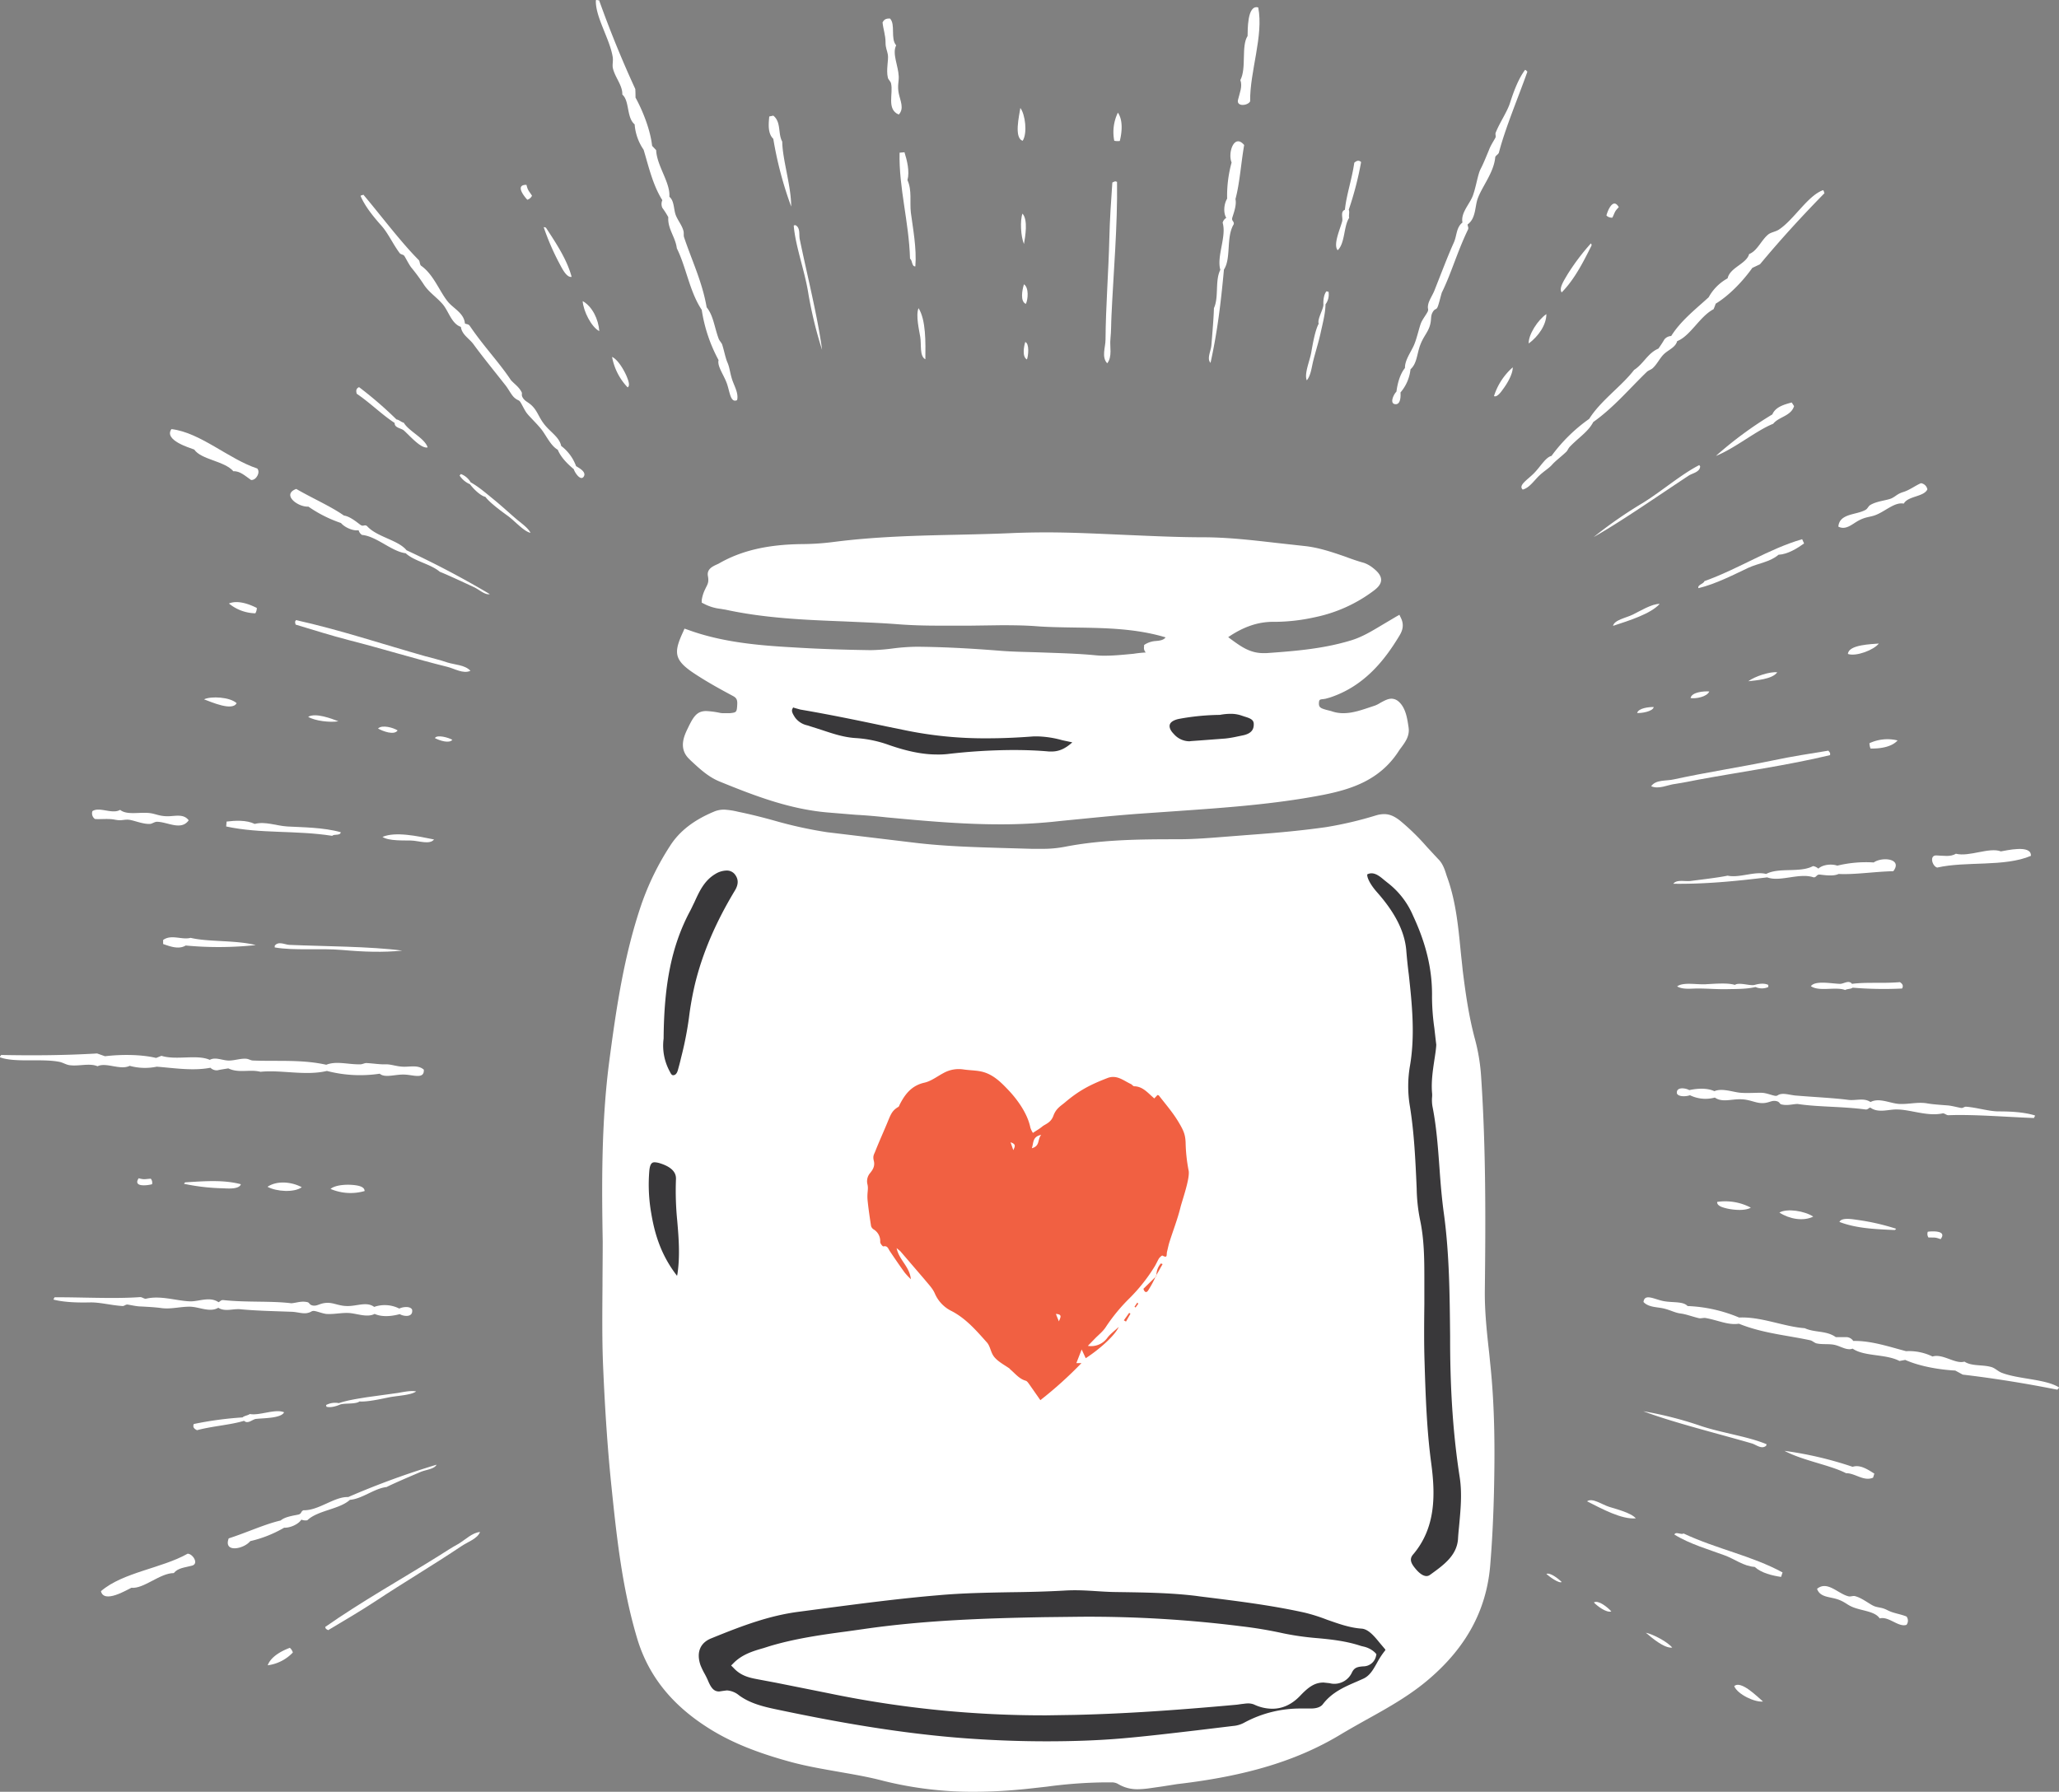 <svg xmlns="http://www.w3.org/2000/svg" width="966.8" height="841.4" viewBox="0 0 966.8 841.4">
  <rect x="0" y="0" width="966.8" height="841.4" fill="#808080" stroke="none"/>
  <title>lovelic44_91932110</title>
  <g id="Layer_2" data-name="Layer 2">
    <g id="lovelic44_91932110">
      <g>
        <g>
          <g>
            <path d="M340.2,380.2a11.9,11.9,0,0,0-5.1,1c-9.5,4-16.1,9.2-20.4,15.9a126.7,126.7,0,0,0-13.6,27.8c-8.1,23.9-11.7,48.3-15,73.3-3.9,29.7-3.5,60.2-3.1,84.7v1.2c0,7-.1,13.5-.1,19.6-.1,13.1-.2,24.4.2,35.7.8,19.7,2,38.7,3.8,56.6,2.5,24.2,5,49.2,12.4,73.8,5.3,17.3,16.3,31,33.7,41.9,10.2,6.4,22.1,11.3,38.7,15.8,7.5,2,15.2,3.3,22.6,4.6s13.8,2.4,20.6,4.2a173.1,173.1,0,0,0,42.8,5.1h0a242.5,242.5,0,0,0,24.8-1.4l9-1a220.7,220.7,0,0,1,25.8-2h4.3a5.9,5.9,0,0,1,3.5.8,17.3,17.3,0,0,0,9.2,2.4,43.8,43.8,0,0,0,5.1-.4l6.3-.9,7-1.1c32.6-3.8,56.3-11,76.6-23.2,4-2.4,8.1-4.7,12.2-7,10.1-5.6,20.7-11.5,29.8-19.4,17.3-14.9,26.6-32.2,28.4-52.8.9-10.8,1.5-22.3,1.8-35.1.4-17.8.5-38.9-1.8-60.3l-.4-4.1c-1.1-9.8-2.2-19.8-2.1-29.8.4-33.8.5-66.9-1.7-99.9a90.2,90.2,0,0,0-2.9-18.1c-3-11.1-4.5-22.1-5.8-32.5-.3-3.2-.7-6.4-1-9.6-1.1-11-2.2-22.4-6-33.3l-.5-1.4c-.9-2.9-1.8-5.8-4.1-8l-5.2-5.6a106.5,106.5,0,0,0-12.7-12.4c-2.7-2.1-4.9-3-7.4-3a13.6,13.6,0,0,0-3.8.6,175.2,175.2,0,0,1-23.4,5.5c-10.5,1.5-21.7,2.6-35.5,3.6l-10.3.8c-7.7.6-15.7,1.3-23.6,1.3-17.5,0-35.5.1-53.1,3.5a54.2,54.2,0,0,1-11.2,1h-4.5l-14-.4c-13.3-.4-27-.8-40.5-2.4l-41.6-5a198.3,198.3,0,0,1-24.3-5.3c-5.7-1.6-11.6-3.1-17.5-4.3A36.1,36.1,0,0,0,340.2,380.2Zm-8.6-46.3c-4.5,0-6.1,2.8-8.7,8.2-1.6,3.3-4.5,9.4.8,14.4l.7.7c4,3.7,8.1,7.6,13.5,9.8,16.4,6.7,32.6,12.9,50.4,14.5l13.3,1.1q7.2.4,14.4,1.2c18.1,1.7,35.8,3.3,53.5,3.3a245.9,245.9,0,0,0,24.9-1.2l3.7-.4c12.5-1.2,25.5-2.6,38.4-3.5l15.8-1.1c22.8-1.6,46.3-3.2,69.3-7.7,12.9-2.6,26.1-6.8,34.9-20.1a24.3,24.3,0,0,1,1.4-2c1.9-2.6,4.1-5.5,3.5-9.5s-1.3-9.6-5.1-12.5a5.1,5.1,0,0,0-2.9-1c-1.8,0-3.5,1-5.2,1.9a14.9,14.9,0,0,1-2.5,1.3l-1.8.6c-4.5,1.5-8.7,3-13.1,3a16.5,16.5,0,0,1-5.8-1l-2-.5c-2.9-.8-3.8-1.2-3.7-3.3s.8-1.5,3.2-2l1.8-.5c16.6-5.4,26.1-18.1,32.5-28.6,1.1-1.8,2.9-4.7,1.1-8.6l-.8-1.7-1.6.9-5.9,3.5c-5.2,3.1-10,6.1-15.5,7.7-12.6,3.8-25.3,4.9-39.5,5.9h-1.4c-6.3,0-10.5-3.1-15.3-6.6l-1.2-.9c7.2-4.9,14-7.2,21.1-7.2h1.7a88.8,88.8,0,0,0,18.1-2.2A68.9,68.9,0,0,0,645,277.4c1.6-1.2,3.5-2.9,3.5-5.1s-1.9-4.1-3.7-5.5a14.4,14.4,0,0,0-4.4-2.5c-2.9-.8-5.8-1.8-8.7-2.9-6.1-2.1-12.5-4.3-19.2-5L599.8,255c-11.4-1.3-23.2-2.7-34.9-2.7s-24.2-.6-36-1.1-25-1.2-37.6-1.2c-5.1,0-10.3.1-15.4.3-8.8.4-17.5.6-26.3.8-19.1.4-38.9.9-58.2,3.4a121,121,0,0,1-15,1c-16.1.2-28.5,3.1-39,9.2l-1.1.5c-1.7.8-4.5,2.1-3.9,5.3s-.3,4-1.3,6.2a16.9,16.9,0,0,0-1.6,5.1V283l1,.5a21.9,21.9,0,0,0,7.8,2.4l2.4.4c18.4,4,37.2,4.8,55.5,5.5,8.6.4,17.5.7,26.2,1.4,5.5.4,11.4.6,18.5.6h14.7l14.6-.2c6.5,0,11.9.1,16.9.5s12.6.5,18.7.6c13.7.2,27.9.5,41.5,4.6-.9,1.2-2.3,1.5-4.5,1.7a11.2,11.2,0,0,0-5,1.5l-.6.4v.7a3.1,3.1,0,0,0,.8,2.8,55.1,55.1,0,0,0-5.7.6c-4.4.4-8.9.9-13.3.9a37,37,0,0,1-4.7-.2c-8.3-.8-16.8-1-24.9-1.3s-14-.3-20.9-.9c-14-1.1-26.3-1.7-37.8-1.8h-.1a95.3,95.3,0,0,0-11.3.8,89.3,89.3,0,0,1-10.3.8h-.6c-13.1-.2-24.8-.6-35.9-1.3-16.3-.9-33.6-2.4-49.6-8.3l-1.5-.5-.6,1.4c-4.5,9.7-4.4,13.2,4.8,19.4,6.3,4.2,12.9,7.8,18.7,10.9,2,1.1,2,2.4,1.8,5s-.6,2.7-3.4,3h-2.6a8.6,8.6,0,0,1-2.3-.2A39.9,39.9,0,0,0,331.6,333.9Z" fill="#fff"/>
            <path d="M491.4,817.7c-11.7,0-23.6-.4-36.5-1.3-32.9-2.3-64.6-8.3-88.5-13.3-6.7-1.4-13.7-2.8-19.4-7a9.9,9.9,0,0,0-5.7-2.3l-1.6.2-2,.3c-2.3,0-3.7-1.3-5.3-5.2a35.9,35.9,0,0,0-1.7-3.4,33.5,33.5,0,0,1-1.8-3.8c-2-5.9-.2-10.5,5.2-12.6,14.7-6,27.1-10.6,40.7-12.4l12.1-1.6c17.6-2.3,35.8-4.7,53.8-6.2,11.1-1,22.5-1.2,33.4-1.4,8.6-.1,17.4-.3,26-.8s15.8.6,23.5.7c13.1.2,25.4.3,37.9,1.8l2.2.3c16.1,2,32.8,4,49,7.6a83.3,83.3,0,0,1,10.4,3.3c5.2,1.8,10.5,3.8,16.4,4.2,3,.3,5.7,3.4,8.2,6.5l2.7,3.2a1,1,0,0,1,.1.4,37.6,37.6,0,0,0-3.9,5.9c-1.8,3.2-3.4,6.2-6.7,7.6l-2.7,1.2c-5.8,2.5-11.7,5-16,10.6-1,1.4-3,2.1-5.7,2.1H611a55.3,55.3,0,0,0-26.7,6.6,13.1,13.1,0,0,1-5.4,1.6l-17.4,2.1c-11.2,1.3-22.8,2.7-34.3,3.7S503.7,817.7,491.4,817.7Zm16.5-58.5-17.4.2c-27.2.5-56.2,1.4-85.1,5.6l-7.8,1.1c-12.1,1.6-24.6,3.4-36.5,7l-2.5.8c-4.9,1.4-10,2.9-14.1,7l-1.2,1.2,1.2,1.2c3.5,3.8,7.7,4.6,11.4,5.3l8.5,1.6,24.5,4.9a496.5,496.5,0,0,0,102.6,10.4l13-.2c22-.5,45.6-2,76.3-4.8l2.1-.3c1.1-.1,2.1-.3,3.2-.3a7.6,7.6,0,0,1,2.7.5,20.2,20.2,0,0,0,8.6,2c4.8,0,9.2-2,13.1-6.1s6.8-6.2,11-6.2l2.8.3a8.3,8.3,0,0,0,2.2.3,9.1,9.1,0,0,0,8.2-5.1c1.1-2.4,2.4-2.9,5.5-3.1a6.1,6.1,0,0,0,5.9-4.8l.2-.9-.6-.7a11.4,11.4,0,0,0-5.5-2.9l-1.2-.3c-6.9-2.3-14.2-3.1-21.1-3.7a131.1,131.1,0,0,1-15.3-2.2,198,198,0,0,0-19.6-3.3A573.2,573.2,0,0,0,507.9,759.2Z" fill="#39383a"/>
            <path d="M669.8,740.1c-1.5,0-3.3-1.2-5.2-3.5s-3-4.3-1.2-6.5c10.9-12.7,10.6-28.3,8.6-43.2s-2.6-30.4-3.1-47.3c-.3-9.1-.2-18.3-.1-27.3V600.1c0-9.2-.1-18.2-2-27.2a80.5,80.5,0,0,1-1.6-14.8c-.6-13.8-1.2-26.3-3.2-38.7a56.3,56.3,0,0,1,.1-19.2c2.4-14.3.9-28.7-.6-42.6-.5-3.8-.9-7.7-1.2-11.5-.8-8.8-5.3-17.6-13.7-27.1-3.8-4.3-4.8-7.4-4.6-8.4a4.2,4.2,0,0,1,2-.5c2.1,0,4,1.5,6,3.2l1.5,1.2a38.5,38.5,0,0,1,12,15.5c6.3,13.5,9.1,25.7,8.9,38.2a107,107,0,0,0,1.1,14.6q.4,3.6.9,7.8c-.1,2.1-.5,4.6-.9,7.2-.7,4.7-1.5,9.9-1.1,15.2a10.4,10.4,0,0,1,0,2.5,18.2,18.2,0,0,0,.2,4c1.9,9.5,2.6,19.4,3.3,28.9.5,7.2,1.1,14.5,2.1,21.7,2.6,19.1,2.7,38.6,2.9,57.4v3.3c.1,24.2,1.6,44.2,4.5,62.9,1.2,7.7.4,15.5-.3,23.1-.2,2-.4,4-.5,6-.6,7.6-6.6,12-12.4,16.2l-.7.5A2.7,2.7,0,0,1,669.8,740.1Z" fill="#39383a"/>
            <path d="M316.1,504.9c-.6,0-.9-.3-1.7-1.9a25.3,25.3,0,0,1-2.8-15.3c.2-25.7,3.8-43.3,12-59.1.9-1.6,1.6-3.2,2.4-4.8,2.4-5.3,4.7-10.3,9.9-13.4a10.5,10.5,0,0,1,5.2-1.6,4.8,4.8,0,0,1,3.8,1.6c1.9,2.3,2,4.8.1,7.9-9.1,15.1-15.2,29.5-18.7,43.9a148,148,0,0,0-2.8,15.7,160.4,160.4,0,0,1-3.2,16.8l-.6,2.4c-.4,1.8-.9,3.6-1.4,5.4s-1.3,2.3-2,2.4Z" fill="#39383a"/>
            <path d="M317.9,599.1c-8.1-10.4-10.7-21-12.1-29.3a77.9,77.9,0,0,1-.9-20.2c.4-3.8,1.7-3.8,2.6-3.8a9.9,9.9,0,0,1,2.5.5c7.6,2.4,7.4,6.2,7.4,7.4a141.7,141.7,0,0,0,.6,19.6c.7,8,1.3,16.2.2,24.2A11,11,0,0,1,317.9,599.1Z" fill="#39383a"/>
            <path d="M439.9,354.3c-6.5,0-13.7-1.4-22.6-4.5a55.9,55.9,0,0,0-15.3-3.2c-5.6-.3-10.7-2-16.1-3.8l-6.9-2.2a9.6,9.6,0,0,1-5.7-3.7c-1.1-1.7-1.8-3-1.2-4.1s.4-.5.5-.5l1.4.4,1.8.5c13.5,2.3,27.1,5.1,40.3,7.9l9.8,2a183.8,183.8,0,0,0,37.8,3.6c6.8,0,13.9-.3,21.7-.9h1.8a47.4,47.4,0,0,1,11.6,1.8l4.7,1c-3.3,3-6.3,4.3-9.7,4.3h-1.2c-5.4-.5-11.1-.7-16.8-.7a273.1,273.1,0,0,0-31,1.9A39.1,39.1,0,0,1,439.9,354.3Z" fill="#39383a"/>
            <path d="M558.5,348.1a9.8,9.8,0,0,1-7.4-3.5c-1.6-1.6-2.2-3.2-1.8-4.4s1.9-2.1,4.2-2.6a111.7,111.7,0,0,1,19.3-1.9,27.6,27.6,0,0,1,5.1-.5,15.4,15.4,0,0,1,5,.8l1.5.5c3,.9,4.3,1.6,4.3,3.6s-.6,4.4-5.5,5.3l-2.4.5a50.7,50.7,0,0,1-5.4.9l-11.9.9-4.2.3Z" fill="#39383a"/>
          </g>
          <g>
            <path d="M421,586.1c1.2,5.7,6.1,8.6,6.7,14.6a34.7,34.7,0,0,1-2.9-3.1c-2.4-3.3-4.7-6.7-7-10.1-.7-1-1-2.7-3-2.2-.3.1-1.5-1.3-1.5-2.1a6.4,6.4,0,0,0-3.1-5.9,2.8,2.8,0,0,1-1.2-1.6c-.6-3.9-1.2-7.9-1.6-11.8s.5-5.3-.1-7.8a5.9,5.9,0,0,1,1.3-5.3c1.3-1.6,2.3-3.3,1.7-5.7s.2-3.1.7-4.5c1.7-4.3,3.6-8.5,5.4-12.8s2.3-6.2,5.4-8c.4-.2.5-.9.8-1.4,2.5-4.8,5.6-8.7,11.5-10,3.1-.7,5.9-2.9,8.9-4.5a14.7,14.7,0,0,1,9.4-1.7c2.7.4,5.4.4,8,.9,5.6,1.1,9.4,4.9,13.1,8.8s8.9,10.6,10.3,17.6A10.6,10.6,0,0,0,485,532c1.6-1.1,3.1-1.9,4.4-3s4-1.7,5.2-5,3.1-4.4,5.2-6.1c6.8-5.8,12-8.5,20.3-11.7,4.3-1.6,7.4,1.2,10.8,2.8.6.2,1.1,1.1,1.7,1.1,4.1.1,6.4,3.2,9.4,5.7l1.5-1.6c.2.1.6.1.7.3,3.1,4,6.4,7.8,9,12.1s3.3,6.1,3.5,9.7a76.1,76.1,0,0,0,1.4,13.3c.8,3.4-2.9,13.8-3.8,17.3-1.3,5.4-3.4,10.7-5.1,16.1-.5,1.5-.8,3.1-1.2,4.7s.4,3.3-2.2,1.9c-.2-.1-1.1.7-1.5,1.2s-1.3,2.5-2,3.7a80.4,80.4,0,0,1-12,15.2,83.9,83.9,0,0,0-11.1,13.5c-1.3,2-3.2,3.5-4.9,5.2l-3.5,3.6a9.4,9.4,0,0,0,9.1-3.7c1.4-1.9,3.4-3.3,5.4-5.2-1.5,3.6-8.4,10.1-15.5,14.7l-1.9-4.1-2.5,6.4h2.4a186,186,0,0,1-19.3,17.4l-5.1-7.3c-.5-.7-1.1-1.6-1.7-1.8-3.2-.9-5-3.4-7.4-5.4l-.2-.3c-2.4-1.7-5.2-3.1-7.1-5.3s-1.9-5.1-3.6-7c-4.9-5.5-9.8-11.2-16.5-14.7a16.4,16.4,0,0,1-8-8.4c-1-2.3-3-4.3-4.7-6.4l-11.5-13.4Zm63.5-46.9c4-1.1,2.5-4.1,4.4-6.3C484.7,533.8,485.4,536.6,484.5,539.2ZM495.8,617c.4,1.1.8,2,1.4,3.5C498,618.5,498.9,617.2,495.8,617Zm-21.3-80.6,1.3,3.7C476.6,538.3,477.2,537.3,474.5,536.4Z" fill="#f16042"/>
            <path d="M542.8,599.1a50.4,50.4,0,0,1-3.7,6.9c-1,1.5-1.9.4-2.2-.8l6.1-6Z" fill="#f16042"/>
            <path d="M543,599.2a8.4,8.4,0,0,1,2.1-5.9l.8.3-3.1,5.5Z" fill="#f16042"/>
            <path d="M527.7,620l2.5-3.5.6.4-2.1,3.7Z" fill="#f16042"/>
            <path d="M534.5,612.2l-1.3,1.8-.5-.4c.4-.6.9-1.2,1.3-1.9Z" fill="#f16042"/>
          </g>
        </g>
        <g>
          <g>
            <path d="M.5,495.4c-.1.5-.6.5-.5,1.1,7,2.6,19.4.5,27.7,2.1,1.8.3,3.3,1.4,5,1.6,4.4.6,9.3-1.1,13.1.5,4-2,10.7,2,15.1-.2a27,27,0,0,0,12.7.4c7.9.6,17,2.1,25.2.5a4.2,4.2,0,0,0,3.3,1.2c1.7-.4,3.4-.6,5.1-.9,5,2.4,10.1.3,15.1,1.6,9.8-1,21.2,2,31.2-.4a61.9,61.9,0,0,0,24.8,1.3c2.4,2.1,7.1.3,11.4.4s9.6,2.4,9.3-2.3c-2.7-2.4-6.7-1.2-10-1.4s-5.5-1.2-8-1.1-5.4-.4-8.8-.6c-.9-.1-2,.6-3,.6-6,.1-11.2-1.7-16,.2-11.7-2.6-23.1-1.5-34.5-2-.8,0-2-.7-2.9-.8-2.9-.3-6,1-8.9.8s-5.9-1.7-8.4-.3c-6-2.7-15.7.3-22.7-1.9l-2.5,1c-7.1-1.7-16.5-1.7-24-.8l-3.7-1.3C30.3,495.6,15.4,495.7.5,495.4Z" fill="#fff"/>
            <path d="M136.8,612c-9.8-1.2-20.7-.3-32-1.5-1.1-.1-1.4.7-2.2,1-3.9-2.7-8.8-.5-12.8-.4-6.3,0-14.3-3-21.4-1.2-1-.1-1.5-.7-2.5-.8-11.9.9-28.3,0-40.3.1-.1.5-.5.5-.4,1.1,5.6,1.4,12.5,1.4,17.1,1.3s10.1,1.4,15.3,1.7c.7,0,1.4-.7,2.1-.7s4.3.9,6.4.9c3.9.2,7.2.4,10,.8,4.3.5,8.5-.7,12.9-.7s9.5,2.9,13.5.5c3.1,2,6.8.4,10.3.7,6.9.7,16,.9,24.3,1.2,2.4.1,5.1,1,7.1.6s1.8-.9,2.9-1,3.9,1.1,6,1.4c3.6.3,7.5-.7,11.1-.4s8.3,2.2,11.7.4c3.6,1.6,8.1,1.1,11.8.1,1.8,1.1,6.4,1.7,5.8-2.1-.8-1.8-4.6-1.3-6-.5a15.1,15.1,0,0,0-11.8-.8c-3.4-2.5-7.7-.5-12.1-.4s-6.7-1.6-10-1.5-4.4,1.5-6.4,1.3-1.8-1.4-2.8-1.6C141.6,610.8,139.3,611.8,136.8,612Z" fill="#fff"/>
            <g>
              <path d="M81.6,738.7c2-2.5,5.3-2.6,8.6-3.5s.3-5.6-2.1-5.6c-12.2,6.9-30.4,8.7-40.7,17.6,1.4,6,12.3-.7,14.3-1.6C67.5,746.2,75.1,738.7,81.6,738.7Z" fill="#fff"/>
              <path d="M131.8,714c-7.4,1.7-16,5.7-24.4,8.4-2.6,6.9,7,5.1,10.1,1.3a56.8,56.8,0,0,0,15.9-6.3c3,.1,6.8-1.7,8.1-3.8a5.2,5.2,0,0,0,2.8.3c4.9-4.7,15.1-5.1,20-9.6,5.7-.4,11.5-5.4,17.2-6,3.8-1.9,10.4-4.7,16-7.1,2.7-1.1,6.4-1.3,7.5-3.4A381.4,381.4,0,0,0,163.5,703c-6.4-.3-13.9,6.4-21,6.2-1.3.5-.8,1.6-2.3,2S133.9,712.1,131.8,714Z" fill="#fff"/>
            </g>
            <g>
              <path d="M137.5,776a4.6,4.6,0,0,0-1.4-2.2c-3.8,1.4-8.9,4.1-10.4,8.2A19.8,19.8,0,0,0,137.5,776Z" fill="#fff"/>
              <path d="M215.4,724.9c-3.5,1.9-6.3,3.8-9.5,5.8-16.8,10.5-36.4,21.5-53.2,33.3.2,1.1.6,1,1.4,1.5,7.5-4.5,14.9-8.8,22.2-13.6,13.6-9,27.5-17.2,40.3-25.8,2.9-2,7.6-3.5,8.8-6.7C221.8,719.7,218.5,723,215.4,724.9Z" fill="#fff"/>
            </g>
            <g>
              <path d="M76.6,441.4v1.9c3.2,1.1,7.3,2.7,10.6.7a165,165,0,0,0,32.9-.2c-9.5-2.4-22.3-1.4-30.6-3.4C85.4,441.5,80.5,438.6,76.6,441.4Z" fill="#fff"/>
              <path d="M129,444.1v.8c9.1,1.6,21.5.3,31.7,1.2s19.1,1.2,28.2.3c-14.9-2-37.1-2-53.1-2.7C133.8,443.6,130.7,441.8,129,444.1Z" fill="#fff"/>
            </g>
            <g>
              <path d="M91,668.7c-.7,1.7.5,2.4,1.5,2.9,7.6-2,15.4-2.4,22.1-4.4,1.8,1.7,3.9-.7,5.6-.9,3.9-.4,11.8-.3,13.2-3.1-4.1-1.8-11.6,1.7-16.1.8-.9.7-2.6.8-3.4,1.6A164.6,164.6,0,0,0,91,668.7Z" fill="#fff"/>
              <path d="M159.1,658.9a9,9,0,0,0-6,.9l.2.8c2,.5,4.4-.2,6.3-1s7.5-.1,9.2-1.5c3.5.3,9.8-1.1,13.7-1.9s10.5-1,12.9-2.8c-2.3-.5-5.7.2-8.5.7l-14.5,2C168.1,656.8,163.2,657.5,159.1,658.9Z" fill="#fff"/>
            </g>
            <g>
              <path d="M111.1,330.2c-3.1-2.9-12-3.4-15.3-1.8C99.1,329.6,109.1,334.1,111.1,330.2Z" fill="#fff"/>
              <path d="M158.9,338.7c-3.4-1.3-10.7-4.1-14.2-2.1C147.7,338.5,155.1,339.4,158.9,338.7Z" fill="#fff"/>
              <path d="M177.5,342.1c2.3,1.3,7.6,3.3,9.2.9C184.7,341.7,179.4,340.2,177.5,342.1Z" fill="#fff"/>
              <path d="M203.8,346.6Z" fill="#fff"/>
              <path d="M204.2,346.6c2.1,1.1,6.7,2.7,8.2.8C210.7,346.4,205.2,344.8,204.2,346.6Z" fill="#fff"/>
            </g>
            <g>
              <path d="M70.8,553.5c-3,.2-3,.5-5.7-.2-2.8,4.3,4.1,3.4,6.3,2.8A3,3,0,0,0,70.8,553.5Z" fill="#fff"/>
              <path d="M113.1,556.1c-8.3-2.2-17.3-1.4-26-.9-.4.1-.5.4-.7.7a97.8,97.8,0,0,0,18.1,2.1C106.8,558.1,112.3,558.6,113.1,556.1Z" fill="#fff"/>
              <path d="M125.6,557.3c4.2,2.3,12.6,2.8,16.1.2C136.6,554.8,129.9,554.4,125.6,557.3Z" fill="#fff"/>
              <path d="M171.2,559.3c0-2.2-3.3-2.6-4.9-2.8-3.6-.4-8.8-.1-11.1,1.8A23.9,23.9,0,0,0,171.2,559.3Z" fill="#fff"/>
            </g>
            <g>
              <path d="M43.4,380.9a3.2,3.2,0,0,0,1.2,3.7c3,.2,6.2-.3,9.3.3s3.6,0,6,0,6.9,2.2,10.6,2c.9-.1,2-.9,3-1,5-.1,11.5,4.4,15.1-.7-2.4-3.2-6.3-1.9-9.9-1.9s-5.4-1-7.8-1.4c-4.9-.8-11.2,1.1-14.5-1.6C52.7,382.5,46.7,378.7,43.4,380.9Z" fill="#fff"/>
              <path d="M106.4,385.8l-.2,2.3c16.1,3.5,32.6,1.7,49.8,4.4.9-1,3.8.1,4-1.7-8.2-2.3-18.1-2.3-25.1-2.7-5.1-.3-10.3-2.5-15.3-1.2C115.7,385,110.4,385.3,106.4,385.8Z" fill="#fff"/>
              <path d="M193,394.7c3.7.1,8.8,2.1,10.8-.5-7.9-1.6-18.1-3.8-24.2-1.2C182.5,395,189.8,394.6,193,394.7Z" fill="#fff"/>
            </g>
          </g>
          <g>
            <path d="M281.3.1c-.6.2-.8-.3-1.5,0-.4,7.6,6.6,18.3,7.9,26.7.3,1.8-.3,3.7.1,5.3,1,4.3,4.6,8.1,4.4,12.3,3.5,3,1.9,10.8,5.8,14a24.1,24.1,0,0,0,4.2,11.9c2.3,7.6,4.3,16.6,8.8,23.7a4.4,4.4,0,0,0,0,3.6,37,37,0,0,1,2.8,4.4c-.4,5.4,3.4,9.4,4,14.6,4.4,8.8,6,20.4,11.7,28.9a72.2,72.2,0,0,0,7.9,23.6c-.7,2.8,2.3,6.7,3.8,10.7s1.7,9.6,4.9,8.1c.8-3.3-1.4-6.7-2.4-9.9s-1.1-5.4-2.1-7.7-1.5-5.3-2.5-8.5c-.3-.8-1.2-1.7-1.6-2.6-2.1-5.6-2.5-11-5.7-14.9-2-11.8-7-22.1-10.6-32.9-.3-.8,0-2.1-.3-3-.7-2.8-3-5.3-3.8-8s-.6-6.2-2.8-8c.5-6.7-5.9-14.5-6.2-21.9l-1.9-2c-.8-7.3-4.2-16.1-7.8-22.7,0-1.3,0-2.6-.1-4C291.9,27.9,286.3,14.1,281.3.1Z" fill="#fff"/>
            <path d="M239.9,178.5c-5.5-8.3-13-16.1-19.4-25.6-.7-.8-1.5-.6-2.2-1-.4-4.8-5.3-7-7.9-10.1-4-4.8-6.8-13-12.8-17.1-.6-.9-.4-1.7-.9-2.5-8.5-8.5-18.3-21.6-26.1-30.8-.5.4-.8.1-1.3.6,2.3,5.4,6.8,10.6,9.9,14.1s5.4,8.7,8.5,12.8c.5.6,1.5.6,2,1.1s2.1,3.9,3.4,5.6a89,89,0,0,1,5.9,8c2.4,3.7,6.1,6,8.9,9.3s4.1,9.1,8.5,10.6c.5,3.8,4.1,5.5,6.1,8.4,4,5.5,9.8,12.6,14.9,19.1,1.5,1.9,2.7,4.5,4.2,5.8s1.8.9,2.5,1.7,1.9,3.6,3.1,5.3,5.2,5.4,7.3,8.2,4.2,7.4,7.4,9.2c1.4,3.5,4.6,6.7,7.5,9.1.6,1.9,3.3,5.7,4.7,3.5s-2.3-4.1-3.6-4.9a20.9,20.9,0,0,0-7-9.5c-.8-3.9-4.6-6.2-7.4-9.5s-3.4-6-5.5-8.5-3.7-2.6-4.9-4.3-.3-2.1-.8-3C243.6,181.6,241.5,180.3,239.9,178.5Z" fill="#fff"/>
            <g>
              <path d="M109.6,221.3c3.1-.2,5.5,2.2,8.3,4.1,2.4.2,4.5-3.6,2.9-5.4-13.4-4.4-26.7-16.9-40.3-18.5-3.7,5.2,8.6,8.8,10.7,9.6C94.5,215.9,105.3,216.4,109.6,221.3Z" fill="#fff"/>
              <path d="M161.5,242.1c-6.1-4.3-14.8-8.1-22.4-12.5-7,2.6.7,8.6,5.7,8.3a61.1,61.1,0,0,0,15.3,7.7c1.9,2.2,5.8,3.8,8.3,3.4a3.7,3.7,0,0,0,1.6,2.2c6.8.6,13.9,7.8,20.5,8.6,4.1,3.8,11.7,5,16,8.7,4,1.6,10.4,4.6,16,7.2,2.6,1.2,5.2,3.8,7.5,3.3a441.2,441.2,0,0,0-39.1-20.6c-4-4.9-14-6.2-18.6-11.4-1.2-.8-1.7.4-3-.5S164.5,242.5,161.5,242.1Z" fill="#fff"/>
            </g>
            <g>
              <path d="M119.9,288a5.2,5.2,0,0,0,.7-2.5c-3.7-1.9-9.1-3.8-13.1-2.1A20.2,20.2,0,0,0,119.9,288Z" fill="#fff"/>
              <path d="M210.1,311.1c-3.8-1.3-7-2-10.6-3-19.1-5.4-40.5-12.5-60.5-16.9-.7.8-.4,1.1-.2,2.1,8.3,2.5,16.5,5.1,25,7.3,15.7,4,31.1,8.8,46.1,12.5,3.4.8,7.6,3.5,11,1.9C218.3,312.2,213.6,312.2,210.1,311.1Z" fill="#fff"/>
            </g>
            <g>
              <path d="M363.1,54.3l-1.9.4c-.3,3.4-.8,7.9,1.9,10.5A175.4,175.4,0,0,0,371.5,97c0-9.8-4.1-22-4.2-30.5C365.2,62.8,366.9,57.3,363.1,54.3Z" fill="#fff"/>
              <path d="M373.4,105.7l-.7.2c.7,9.2,5,20.9,6.7,31a192.8,192.8,0,0,0,6.6,27.4c-1.9-14.9-7.3-36.4-10.5-52.1C375.1,110.2,375.9,106.8,373.4,105.7Z" fill="#fff"/>
            </g>
            <g>
              <path d="M168.6,181.8c-1.6.7-1.4,2-1.1,3.1,6.5,4.4,11.9,9.9,17.8,13.7-.1,2.4,3.1,2.4,4.4,3.6,2.9,2.6,8,8.6,11.1,7.9-1.4-4.4-8.9-7.6-11.2-11.6-1.1-.2-2.4-1.5-3.4-1.5A181.9,181.9,0,0,0,168.6,181.8Z" fill="#fff"/>
              <path d="M221,226.5a8.8,8.8,0,0,0-4.6-3.9l-.6.7a11,11,0,0,0,4.9,4.1c1.6,2.2,5,5.5,7.2,5.9,2.1,2.8,7.3,6.6,10.6,9s7.5,7.3,10.6,7.9c-1.1-2.2-3.9-4.2-6.1-6s-7.4-6.6-11.1-9.6S224.8,228.6,221,226.5Z" fill="#fff"/>
            </g>
            <g>
              <path d="M480.2,66.1c2.3-3.6,1.2-12.4-1.1-15.4C478.6,54.2,476,64.8,480.2,66.1Z" fill="#fff"/>
              <path d="M480.8,114.6c.6-3.6,2-11.3-.7-14.3C478.9,103.6,479.3,111,480.8,114.6Z" fill="#fff"/>
              <path d="M480.8,133.5c-.8,2.5-1.9,8.1.9,9.2C482.7,140.6,483.2,135.1,480.8,133.5Z" fill="#fff"/>
              <path d="M481.4,160.2c.2.3-.2-.1,0,0Z" fill="#fff"/>
              <path d="M481.4,160.6c-.7,2.3-1.5,7,.8,8.2C482.9,167,483.4,161.3,481.4,160.6Z" fill="#fff"/>
            </g>
            <g>
              <path d="M249.8,91.9c-1.6-2.5-1.9-2.3-2.6-5.1-5.5-.1-1.1,5.4.4,7A3.6,3.6,0,0,0,249.8,91.9Z" fill="#fff"/>
              <path d="M268.4,130c-2.2-8.2-7.3-15.8-12-23a1.4,1.4,0,0,0-1.1-.3,115.2,115.2,0,0,0,7.2,16.7C263.6,125.4,265.9,130.5,268.4,130Z" fill="#fff"/>
              <path d="M273.6,141.4c.3,4.7,4.1,12.2,7.8,14.1C281,149.9,278.1,143.9,273.6,141.4Z" fill="#fff"/>
              <path d="M294.7,181.9c1.4-.8.1-3.8-.5-5.3-1.5-3.4-4.2-7.8-6.8-9A28,28,0,0,0,294.7,181.9Z" fill="#fff"/>
            </g>
            <g>
              <path d="M417.9,8.7c-2.3-.1-2.9.8-3.5,1.8.3,3.1,1.4,6.1,1.4,9.2s.7,3.6,1.1,6-.9,7.1,0,10.8c.2.9,1.3,1.7,1.5,2.7,1.1,4.9-2.2,12.1,3.6,14.6,2.7-2.8.7-6.5,0-10s.1-5.5,0-7.9c-.2-5-3.2-10.8-1.2-14.6C418,18.1,420.6,11.5,417.9,8.7Z" fill="#fff"/>
              <path d="M424.7,71.5l-2.3.2c-.4,16.5,4.4,32.4,4.9,49.8,1.2.7.7,3.7,2.5,3.6.7-8.5-1.2-18.2-2.1-25.2-.6-5.1.6-10.5-1.6-15.3C427.2,80.5,425.9,75.3,424.7,71.5Z" fill="#fff"/>
              <path d="M432.1,158.2c.6,3.7-.4,9.1,2.4,10.5.1-8,.3-18.4-3.2-24C429.9,148,431.6,155.1,432.1,158.2Z" fill="#fff"/>
            </g>
          </g>
          <g>
            <path d="M856.7,90.7c-.4-.5-.1-.9-.7-1.4-7.2,2.6-13.6,13.8-20.7,18.5-1.5,1-3.5,1.2-4.9,2.2-3.4,2.7-5.2,7.8-9.1,9.3-1.2,4.6-9,6.3-10.1,11.4a22.4,22.4,0,0,0-8.9,8.9c-5.9,5.4-13.1,11-17.6,18.2a4.3,4.3,0,0,0-3.2,1.6c-.8,1.4-1.8,2.9-2.8,4.3-5,2.1-7,7.2-11.4,10-6,7.8-15.6,14.3-21.1,23a76.6,76.6,0,0,0-17.7,17.4c-2.7.6-5.1,4.9-8.1,8s-7.7,5.8-5.4,7.8c3.1-.8,5.3-4.2,7.7-6.5s4.4-3.3,6.1-5.2,4.1-3.6,6.6-6c.6-.5,1-1.7,1.7-2.4,4.1-4.3,8.7-7.1,11-11.6,9.7-6.9,17-15.7,25.2-23.6.6-.6,1.9-1,2.6-1.6,2.2-1.9,3.5-5,5.6-6.9s5.3-3.1,6-5.9c6.2-2.4,10.6-11.6,17.1-15a27.7,27.7,0,0,0,1-2.6c6.3-3.8,12.8-10.6,17.2-16.8l3.6-1.7C836.2,112.3,846.3,101.3,856.7,90.7Z" fill="#fff"/>
            <path d="M677,137.4c4.4-8.9,7.3-19.3,12.3-29.6.4-1-.2-1.6-.2-2.4,3.9-2.8,3.4-8.2,4.7-12,2.1-5.9,7.7-12.4,8.3-19.7.5-.9,1.3-1.1,1.7-2,3-11.6,9.4-26.7,13.4-38.1-.5-.2-.4-.6-1.1-.8-3.5,4.7-5.7,11.3-7.1,15.6s-4.8,9.1-6.7,13.9c-.3.7.2,1.6-.1,2.3s-2.3,3.7-3,5.7c-1.5,3.6-2.7,6.6-4,9.1s-2.1,8.3-3.6,12.4-5.8,8.1-4.9,12.7c-3,2.3-2.6,6.3-4.1,9.5-2.8,6.2-6,14.7-9.1,22.5-.9,2.2-2.5,4.5-2.9,6.5s.2,2-.1,3-2.2,3.4-3.1,5.3-2,7.3-3.4,10.6-4.4,7.2-4.3,10.9c-2.4,3-3.5,7.3-4,11.1-1.4,1.4-3.3,5.6-.6,5.9s2.6-4,2.5-5.5a20,20,0,0,0,4.7-10.9c3-2.6,3-7.1,4.5-11.2s3.5-5.9,4.5-9,.3-4.5,1.3-6.4,1.6-1.3,2.2-2.2S676.3,139.7,677,137.4Z" fill="#fff"/>
            <g>
              <path d="M582.4,37.6c1.1,2.9-.3,6-1.1,9.3s4.6,2.8,5.7.7c-.2-14,6.4-30.9,3.8-44.1-5.3-1.5-4.9,11.1-5,13.4C582.7,21.7,585.4,32,582.4,37.6Z" fill="#fff"/>
              <path d="M580.1,93.5c2-7.3,2.6-16.8,4.1-25.4-4.7-5.6-7.8,3.7-5.9,8.2a58.7,58.7,0,0,0-2.1,17c-1.6,2.6-1.8,6.8-.4,9a3.7,3.7,0,0,0-1.7,2.3c1.9,6.5-2.9,15.7-1.1,22.1-2.6,5.2-.6,12.8-3,18-.1,4.3-.7,11.4-1.2,17.5-.3,2.9-2.2,6.2-.4,8.2,3.3-14.9,4.9-28.7,6.3-43.8,3.5-5.4.9-15.2,4.6-21.3.3-1.4-1.1-1.5-.7-3S580.8,96.4,580.1,93.5Z" fill="#fff"/>
            </g>
            <g>
              <path d="M523.2,66.1a7.6,7.6,0,0,0,2.6.1c1-4,1.6-9.7-.9-13.3A20.9,20.9,0,0,0,523.2,66.1Z" fill="#fff"/>
              <path d="M521.4,159.2c.4-4,.3-7.3.5-11.1.9-19.8,2.9-42.2,2.6-62.7-1-.5-1.2-.1-2.2.3-.6,8.7-1.2,17.3-1.4,26-.4,16.2-1.7,32.3-1.8,47.8,0,3.5-2,8.2.8,11.1C522.4,167.4,521,162.8,521.4,159.2Z" fill="#fff"/>
            </g>
            <g>
              <path d="M842.4,190.7l-1.1-1.7c-3.3.9-7.6,2-9.1,5.6a178.2,178.2,0,0,0-26.5,19.5c9-3.6,18.9-11.9,26.9-15.1C835.2,195.7,841,195.4,842.4,190.7Z" fill="#fff"/>
              <path d="M798.3,219l-.4-.6c-8.3,4.2-17.7,12.3-26.4,17.7a206,206,0,0,0-23.2,16.1c13.1-7.4,31.3-20.1,44.7-28.9C794.7,222.2,798.2,221.7,798.3,219Z" fill="#fff"/>
            </g>
            <g>
              <path d="M639.1,76.1c-1.3-1.2-2.3-.4-3.2.3-1.1,7.8-3.7,15.1-4.4,22.1-2.3.9-.8,3.9-1.3,5.5-1,3.7-4.3,10.9-2.1,13.5,3.5-3.2,2.8-11.4,5.4-15.2-.3-1.1.3-2.8-.2-3.8A152.3,152.3,0,0,0,639.1,76.1Z" fill="#fff"/>
              <path d="M622.4,142.9a7.7,7.7,0,0,0,1.4-5.9l-1-.2c-1.2,1.6-1.5,4.1-1.4,6.2s-3,6.9-2.2,9c-1.7,3.1-2.8,9.5-3.5,13.5s-3.4,10-2.1,13.1c1.7-2,2.2-5.4,2.8-8.2,1-4.3,2.7-9.5,3.7-14.1S622.3,147.3,622.4,142.9Z" fill="#fff"/>
            </g>
            <g>
              <path d="M867.7,307.1c3.9,1.3,12.2-1.9,14.5-4.9C878.8,302.5,867.9,302.7,867.7,307.1Z" fill="#fff"/>
              <path d="M820.9,319.9c3.5-.4,11.3-.9,13.6-4.2C831.1,315.3,824,317.6,820.9,319.9Z" fill="#fff"/>
              <path d="M802.6,324.7c-2.6-.2-8.3.3-8.8,3.1C796.1,328.2,801.5,327.3,802.6,324.7Z" fill="#fff"/>
              <path d="M776.8,331.9c-.2.3.1-.1,0,0Z" fill="#fff"/>
              <path d="M776.5,332c-2.4,0-7.1.5-7.8,2.8C770.6,335,776.2,334.1,776.5,332Z" fill="#fff"/>
            </g>
            <g>
              <path d="M757.1,102.2c1.3-2.7,1-2.9,3-4.9-2.7-4.8-5.3,1.8-5.8,3.9A3.5,3.5,0,0,0,757.1,102.2Z" fill="#fff"/>
              <path d="M733.3,137.3c6-6.1,10.1-14.2,14-22a1.2,1.2,0,0,0-.3-1,104.8,104.8,0,0,0-11,14.6C734.9,130.9,731.7,135.4,733.3,137.3Z" fill="#fff"/>
              <path d="M726.1,147.5c-4,2.7-8.5,9.7-8.3,13.8C722.3,158,726.1,152.6,726.1,147.5Z" fill="#fff"/>
              <path d="M701.5,186c1.4.7,3.3-1.9,4.2-3.2,2.2-2.9,4.7-7.4,4.6-10.3A30.2,30.2,0,0,0,701.5,186Z" fill="#fff"/>
            </g>
            <g>
              <path d="M905,229.8a3.6,3.6,0,0,0-3-2.9c-2.8,1.2-5.3,3.2-8.2,4.1s-3.3,1.8-5.4,2.9-7.1,1.3-10.3,3.3c-.8.5-1.2,1.7-2.1,2.2-4.3,2.5-12.3,1.6-12.8,7.9,3.6,1.8,6.4-1.2,9.6-2.9s5.3-1.6,7.5-2.4c4.8-1.7,9.3-6.4,13.6-5.5C896,232.8,903.3,233.4,905,229.8Z" fill="#fff"/>
              <path d="M847.1,255.2l-.9-2c-15.8,4.6-29.5,13.8-45.9,19.7-.3,1.3-3.4,1.7-2.8,3.3,8.3-2,17.1-6.6,23.5-9.6,4.6-2.1,10.2-2.7,14.1-6.1C839.4,260.3,843.9,257.5,847.1,255.2Z" fill="#fff"/>
              <path d="M766.7,288.6c-3.3,1.6-8.7,2.5-9.3,5.3,7.6-2.5,17.6-5.6,21.9-10.3C775.8,283.4,769.6,287.2,766.7,288.6Z" fill="#fff"/>
            </g>
          </g>
          <g>
            <path d="M966.1,652.6c.1-.5.6-.4.7-1.1-6.4-4-19.1-3.8-27-6.9-1.7-.7-3-2.1-4.6-2.6-4.2-1.3-9.3-.3-12.8-2.6-4.3,1.3-10.2-3.9-15-2.4a25.1,25.1,0,0,0-12.4-2.5c-7.7-2-16.4-5-24.8-4.8a4.1,4.1,0,0,0-3-1.8H862c-4.5-3.2-9.8-2-14.6-4.2-9.8-.7-20.5-5.5-30.8-5a69.2,69.2,0,0,0-24.2-5.4c-2.1-2.3-6.9-1.5-11.2-2.3s-9-3.8-9.5.4c2.4,2.6,6.5,2.3,9.7,3.1s5.2,2,7.7,2.3,5.3,1.4,8.6,2.2c.8.2,2.1-.2,3-.1,5.9,1,10.7,3.5,15.8,2.7,11.1,4.5,22.5,5.4,33.6,7.8.8.2,1.8,1.1,2.7,1.4,2.8.7,6.1.1,8.9.8s5.6,2.7,8.2,1.7c5.5,3.8,15.5,2.4,22,5.8l2.7-.5c6.7,3,16,4.6,23.5,5l3.5,1.9C936.8,647.3,951.5,649.7,966.1,652.6Z" fill="#fff"/>
            <path d="M844,518.4c9.8,1.5,20.6,1.1,32,2.6,1,.1,1.4-.7,2.2-.9,3.8,2.8,8.8.7,12.8.9,6.3.1,14.2,3.4,21.3,1.8,1,.1,1.5.8,2.5.9,11.9-.5,28.2.9,40.3,1.3,0-.6.5-.6.4-1.2-5.5-1.7-12.4-1.9-17-1.9s-10.1-1.8-15.3-2.2c-.7-.1-1.4.6-2.1.6s-4.3-1-6.4-1.2c-3.9-.3-7.2-.5-10-1-4.3-.7-8.5.5-12.8.3s-9.5-3.1-13.6-.9c-3.1-2.1-6.8-.6-10.3-1-6.8-.9-15.9-1.3-24.2-2-2.4-.1-5.1-1-7.1-.8s-1.8.9-2.9.9-3.9-1.2-6-1.4-7.5.3-11-.1-8.3-2.2-11.8-.7c-3.5-1.6-8-1.3-11.8-.5-1.7-1-6.3-1.7-5.8,1.6.8,1.7,4.6,1.4,6.1.8a16.7,16.7,0,0,0,11.7,1.1c3.4,2.4,7.7.7,12.1.8s6.7,1.7,9.9,1.8,4.4-1.3,6.5-1,1.7,1.3,2.7,1.6C839.2,519.3,841.5,518.5,844,518.4Z" fill="#fff"/>
            <g>
              <path d="M918.4,400.9c-2.6,1.6-5.8.9-9.2.8s-1.9,5.1.4,5.7c13.7-3.1,31.5-.2,44-5.5.4-5.5-11.9-2.4-14.1-2.1C934.1,397.7,924.6,402.5,918.4,400.9Z" fill="#fff"/>
              <path d="M863.3,410.4c7.5.4,16.9-1.1,25.7-1.3,4.5-5.9-5.2-6.9-9.2-4.1a56.9,56.9,0,0,0-17.1,1.5c-2.9-1-7-.4-8.9,1.4a4.9,4.9,0,0,0-2.5-1.2c-6.1,3.3-16,.5-22,3.7-5.5-1.4-12.5,2-18.1.8-4.3.9-11.3,1.7-17.4,2.5-2.9.3-6.5-.8-8.1,1.3,15.2.2,29-1.2,44.1-3,6,2.3,15.1-2.3,21.8,0,1.4,0,1.3-1.4,2.8-1.3S860.7,411.7,863.3,410.4Z" fill="#fff"/>
            </g>
            <g>
              <path d="M877.8,349a7.4,7.4,0,0,0,.5,2.5c4.2.1,9.9-.6,12.7-3.8A20,20,0,0,0,877.8,349Z" fill="#fff"/>
              <path d="M786.7,368.1c4-.6,7.2-1.3,10.9-2,19.5-3.6,41.8-6.7,61.7-11.5.2-1.1-.1-1.2-.8-2.1-8.6,1.4-17.1,2.7-25.6,4.5-15.9,3.3-31.9,5.7-47,9-3.4.8-8.4,0-10.6,3.2C778.9,370.8,783.1,368.5,786.7,368.1Z" fill="#fff"/>
            </g>
            <g>
              <path d="M879.5,693.9l.6-1.9c-2.9-1.8-6.6-4.4-10.2-3.2a171.4,171.4,0,0,0-32-7.5c8.6,4.6,21.3,6.6,28.9,10.5C871,691.7,875.1,695.8,879.5,693.9Z" fill="#fff"/>
              <path d="M829.3,678.9l.2-.7c-8.5-3.6-20.9-5.3-30.6-8.5a174.1,174.1,0,0,0-27.3-7c14,5.3,35.5,10.6,50.9,15.1C824.5,678.3,827.1,680.8,829.3,678.9Z" fill="#fff"/>
            </g>
            <g>
              <path d="M893.1,464.2c.9-1.5-.1-2.4-1-3-7.9.7-15.6-.1-22.5.8-1.5-2-4,.1-5.7,0-3.9-.1-11.6-1.7-13.6,1.1,3.9,2.7,11.7.1,16.1,1.8.9-.6,2.7-.4,3.5-1.1A176.8,176.8,0,0,0,893.1,464.2Z" fill="#fff"/>
              <path d="M824.3,463.5a7.4,7.4,0,0,0,6,0v-1c-1.9-.9-4.3-.6-6.4,0s-7.3-1.4-9.3,0c-3.4-1.1-9.8-.5-13.9-.3s-10.4-1.1-13.2,1c2.3,1.4,5.7,1.1,8.6,1,4.5-.1,9.9.4,14.6.3S820,464.5,824.3,463.5Z" fill="#fff"/>
            </g>
            <g>
              <path d="M814.3,791.8c1.6,3.9,9.8,7.7,13.5,7.2C825.1,796.7,817.4,788.9,814.3,791.8Z" fill="#fff"/>
              <path d="M772.8,766.7c2.7,2.3,8.6,7.4,12.4,7C783,771,776.4,767.5,772.8,766.7Z" fill="#fff"/>
              <path d="M756.6,756.7c-1.7-1.9-6.1-5.5-8.2-4.2C749.9,754.1,754.3,757.5,756.6,756.7Z" fill="#fff"/>
              <path d="M733.6,743.1Z" fill="#fff"/>
              <path d="M733.3,742.9c-1.7-1.7-5.5-4.6-7.2-3.8C727.4,740.3,732,743.7,733.3,742.9Z" fill="#fff"/>
            </g>
            <g>
              <path d="M905.5,581.1c3,.1,3-.2,5.7.8,3.2-4.1-3.8-3.8-6-3.5A3,3,0,0,0,905.5,581.1Z" fill="#fff"/>
              <path d="M863.7,573.8c8,3.1,17.1,3.4,25.8,3.8.4,0,.6-.3.8-.6a106.1,106.1,0,0,0-17.8-4.1C870.2,572.6,864.8,571.5,863.7,573.8Z" fill="#fff"/>
              <path d="M851.4,571.3c-3.9-2.6-12.2-4-15.9-1.9C840.3,572.5,846.8,573.6,851.4,571.3Z" fill="#fff"/>
              <path d="M806.3,564.4c-.2,2,3,2.7,4.6,3.1,3.6.8,8.7,1.1,11.2-.4A25.8,25.8,0,0,0,806.3,564.4Z" fill="#fff"/>
            </g>
            <g>
              <path d="M895.2,763a3.2,3.2,0,0,0,0-3.9c-2.9-1.2-6.1-1.5-8.8-2.9s-3.6-1.1-5.9-1.8-5.9-4-9.6-4.9c-.9-.2-2.1.4-3,.1-4.9-1.2-9.9-7.5-14.7-3.5,1.3,3.8,5.4,3.7,8.9,4.7s4.9,2.5,7,3.5c4.5,2.2,11.2,2.1,13.5,5.7C886.8,758.8,891.4,764.3,895.2,763Z" fill="#fff"/>
              <path d="M836.3,740.5l.7-2.1c-14.5-7.9-30.7-10.9-46.5-18.3-1.1.8-3.6-1.1-4.3.5,7.2,4.5,16.7,7.2,23.4,9.7,4.8,1.7,9.1,5.2,14.3,5.5C827.1,738.7,832.2,739.9,836.3,740.5Z" fill="#fff"/>
              <path d="M755.6,707.6c-3.5-1.1-7.9-4.4-10.4-2.6,7.1,3.6,16.3,8.6,22.9,8C765.8,710.3,758.6,708.6,755.6,707.6Z" fill="#fff"/>
            </g>
          </g>
        </g>
      </g>
    </g>
  </g>
</svg>
